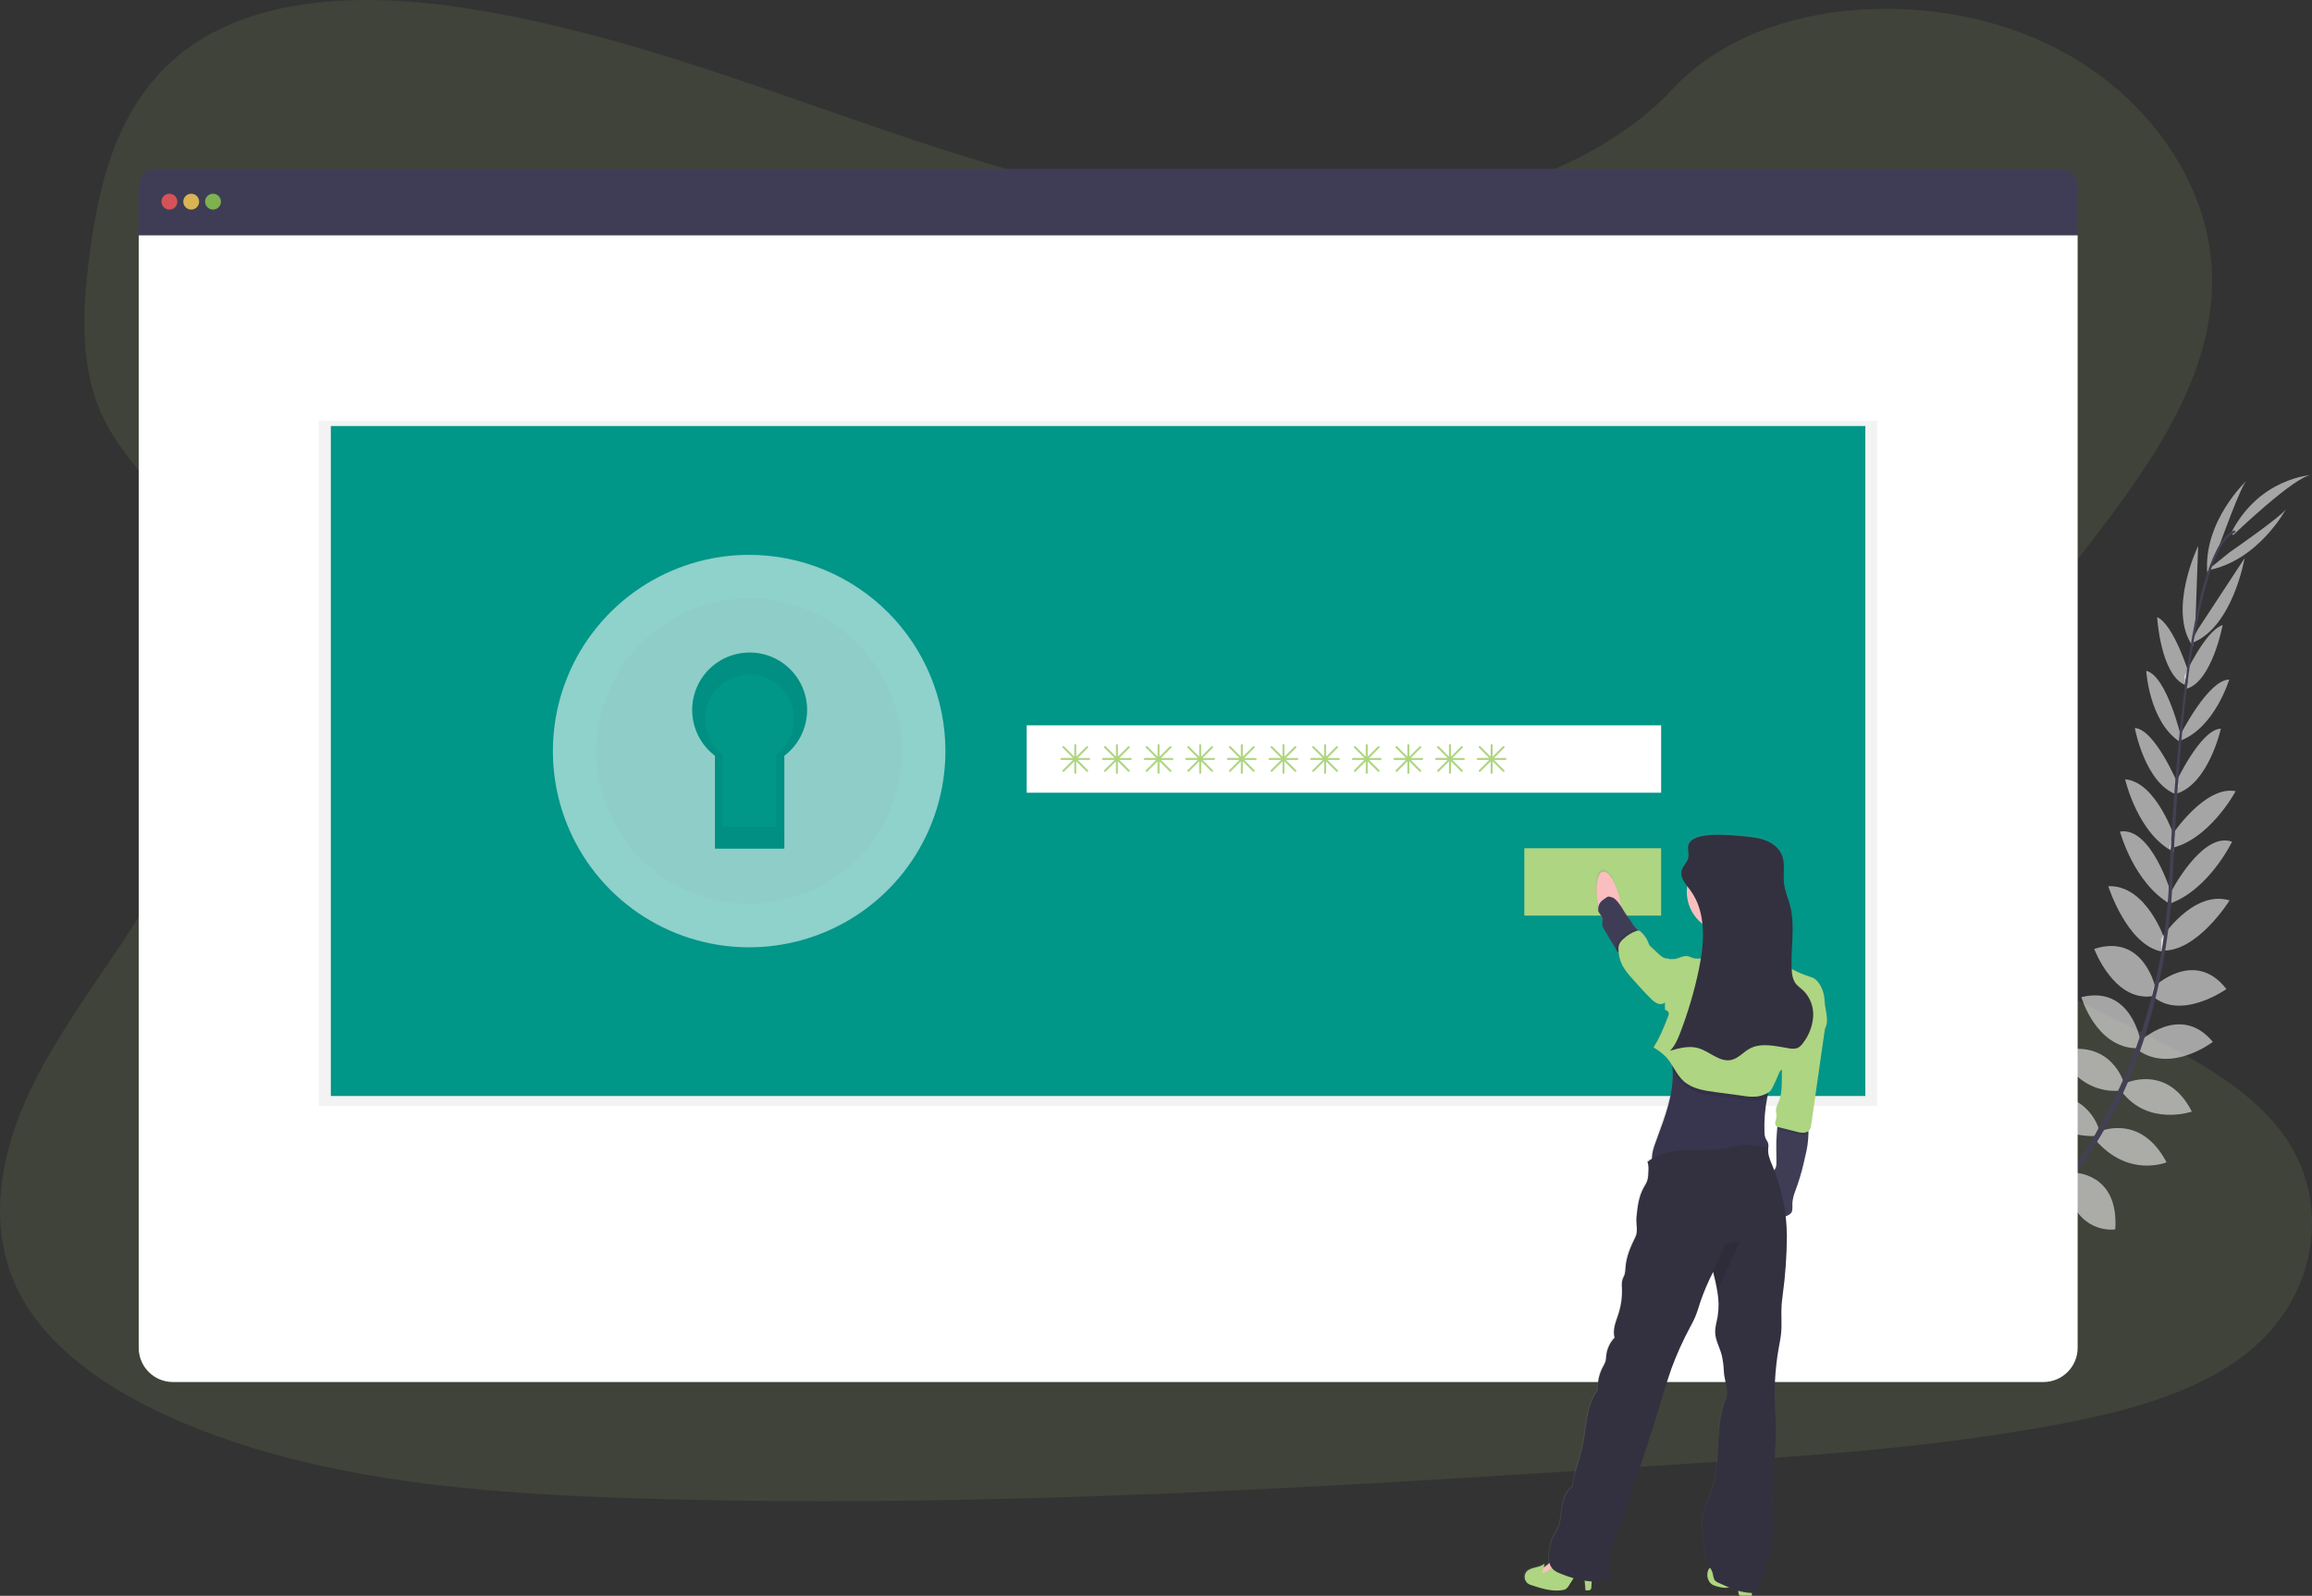 <svg
                width="465"
                class="login-photo-svg"
                height="321"
                viewBox="0 0 465 321"
                fill="none"
                xmlns="http://www.w3.org/2000/svg"
              >
                <rect x="0" y="0" width="465" height="321" fill="#333333" stroke="none"/>
                <g clip-path="url(#clip0)">
                  <path
                    class="shape"
                    opacity="0.1"
                    d="M263.018 43.703C233.212 43.742 204.522 35.294 177.081 25.908C149.64 16.522 122.41 6.012 93.158 1.559C74.345 -1.304 52.953 -1.041 38.247 9.353C24.092 19.353 19.993 35.904 18.015 51.194C16.528 62.697 15.842 74.77 21.412 85.292C25.28 92.597 31.899 98.617 36.565 105.579C52.849 129.797 43.056 160.733 27.23 185.513C19.809 197.139 11.117 208.283 5.507 220.576C-0.104 232.868 -2.404 246.807 3.318 258.94C8.988 270.965 21.795 279.693 35.54 285.654C63.452 297.783 95.949 300.382 127.573 301.383C197.576 303.604 267.715 299.074 337.666 294.545C363.552 292.87 389.554 291.184 414.906 286.331C428.982 283.64 443.476 279.645 453.457 270.889C466.125 259.773 468.716 241.624 459.497 228.578C444.038 206.697 403.275 202.57 392.19 178.894C386.077 165.86 391.349 150.913 399.112 138.349C415.763 111.392 444.425 87.246 444.907 57.095C445.238 36.39 430.333 16.191 408.072 7.192C384.737 -2.233 352.922 0.191 336.573 17.758C319.763 35.856 289.335 43.675 263.018 43.703Z"
                    fill="#aed581 "
                  />
                  <path
                    d="M395.763 257.314C395.763 257.314 390.862 254.08 386.005 256.381C386.005 256.381 387.501 259.259 393.649 258.988L395.763 257.314Z"
                    fill="#009688"
                  />
                  <path
                    d="M396.385 257.485C396.385 257.485 397.876 263.163 394.136 267.026C394.136 267.026 391.887 264.686 394.136 258.952L396.385 257.485Z"
                    fill="#009688"
                  />
                  <path
                    d="M402.477 252.035C402.477 252.035 402.115 247.206 391.209 248.809C391.209 248.809 391.157 251.923 394.985 253.398C398.813 254.873 400.567 253.629 402.477 252.035Z"
                    fill="#009688"
                  />
                  <path
                    d="M403.163 252.003C403.163 252.003 407.773 253.482 403.662 263.709C403.662 263.709 400.619 263.031 400.073 258.96C399.527 254.889 401.146 253.486 403.163 252.003Z"
                    fill="#009688"
                  />
                  <path
                    d="M409.32 245.153C409.32 245.153 409.946 237.206 398.801 238.02C398.801 238.02 398.004 245.197 407.354 247.063L409.32 245.153Z"
                    fill="rgba(255, 255, 255, 0.559)"
                  />
                  <path
                    d="M416.684 236.182C416.684 236.182 415.157 227.175 404.017 229.858C404.017 229.858 403.977 237.645 414.866 238.327L416.684 236.182Z"
                    fill="#009688"
                  />
                  <path
                    d="M422.068 226.908C422.068 226.908 419.508 218.136 408.47 220.759C408.47 220.759 411.098 228.65 421.334 228.526L422.068 226.908Z"
                    fill="rgba(255, 255, 255, 0.559)"
                  />
                  <path
                    d="M427.179 217.849C427.179 217.849 424.679 208.746 414.021 211.469C414.021 211.469 417.578 220.118 426.474 219.388L427.179 217.849Z"
                    fill="rgba(255, 255, 255, 0.559)"
                  />
                  <path
                    d="M430.473 209.245C430.473 209.245 428.551 198.113 418.614 200.577C418.614 200.577 421.501 210.704 429.743 210.867L430.473 209.245Z"
                    fill="rgba(255, 255, 255, 0.559)"
                  />
                  <path
                    d="M433.563 198.85C433.563 198.85 431.255 187.63 421.202 190.876C421.202 190.876 425.142 201.482 432.849 200.385L433.563 198.85Z"
                    fill="rgba(255, 255, 255, 0.559)"
                  />
                  <path
                    d="M435.461 189.177C435.461 189.177 431.797 177.954 424.025 178.257C424.025 178.257 427.77 190.11 434.811 191.414L435.461 189.177Z"
                    fill="rgba(255, 255, 255, 0.559)"
                  />
                  <path
                    d="M436.689 179.736C436.689 179.736 432.702 166.227 426.378 167.268C426.378 167.268 429.137 177.595 436.466 181.841L436.689 179.736Z"
                    fill="rgba(255, 255, 255, 0.559)"
                  />
                  <path
                    d="M437.383 168.472C437.383 168.472 433.643 157.217 427.415 156.766C427.415 156.766 429.959 167.842 437.26 171.399L437.383 168.472Z"
                    fill="rgba(255, 255, 255, 0.559)"
                  />
                  <path
                    d="M438.137 157.962C438.137 157.962 433.475 146.695 429.364 146.439C429.364 146.439 431.39 157.536 437.738 159.812L438.137 157.962Z"
                    fill="rgba(255, 255, 255, 0.559)"
                  />
                  <path
                    d="M438.651 148.186C438.651 148.186 435.784 135.949 431.665 134.933C431.665 134.933 432.227 144.944 438.236 149.103L438.651 148.186Z"
                    fill="rgba(255, 255, 255, 0.559)"
                  />
                  <path
                    d="M440.206 135.379C440.206 135.379 437.192 125.623 433.854 124.135C433.854 124.135 434.512 135.638 439.437 137.763L440.206 135.379Z"
                    fill="rgba(255, 255, 255, 0.559)"
                  />
                  <path
                    d="M441.494 127.006L442.1 109.806C442.1 109.806 435.86 122.772 441.044 130.024L441.494 127.006Z"
                    fill="rgba(255, 255, 255, 0.559)"
                  />
                  <path
                    d="M446.311 109.897C446.311 109.897 450.805 97.338 451.893 96.636C451.893 96.636 443.081 104.786 443.942 115.268L446.311 109.897Z"
                    fill="rgba(255, 255, 255, 0.559)"
                  />
                  <path
                    d="M409.623 245.093C409.623 245.093 417.526 244.06 417.291 255.228C417.291 255.228 410.149 256.392 407.817 247.154L409.623 245.093Z"
                    fill="rgba(255, 255, 255, 0.559)"
                  />
                  <path
                    d="M417.059 235.879C417.059 235.879 426.191 235.851 425.433 247.282C425.433 247.282 417.765 248.653 415.237 238.04L417.059 235.879Z"
                    fill="rgba(255, 255, 255, 0.559)"
                  />
                  <path
                    d="M422.155 227.645C422.155 227.645 430.445 223.758 435.748 233.793C435.748 233.793 428.092 237.031 421.422 229.268L422.155 227.645Z"
                    fill="rgba(255, 255, 255, 0.559)"
                  />
                  <path
                    d="M427.363 217.933C427.363 217.933 435.852 213.798 440.836 223.598C440.836 223.598 431.992 226.645 426.661 219.484L427.363 217.933Z"
                    fill="rgba(255, 255, 255, 0.559)"
                  />
                  <path
                    d="M430.365 209.488C430.365 209.488 438.536 201.685 445.055 209.576C445.055 209.576 436.709 215.999 429.991 211.226L430.365 209.488Z"
                    fill="rgba(255, 255, 255, 0.559)"
                  />
                  <path
                    d="M433.101 198.583C433.101 198.583 441.319 190.609 447.786 198.95C447.786 198.95 438.563 205.501 432.806 200.258L433.101 198.583Z"
                    fill="rgba(255, 255, 255, 0.559)"
                  />
                  <path
                    d="M434.636 188.858C434.636 188.858 440.968 178.891 448.424 181.115C448.424 181.115 441.853 191.669 434.708 191.199L434.636 188.858Z"
                    fill="rgba(255, 255, 255, 0.559)"
                  />
                  <path
                    d="M436.502 179.672C436.502 179.672 442.882 167.121 448.919 169.306C448.919 169.306 444.317 178.954 436.338 181.789L436.502 179.672Z"
                    fill="rgba(255, 255, 255, 0.559)"
                  />
                  <path
                    d="M436.945 167.818C436.945 167.818 443.504 157.938 449.648 159.146C449.648 159.146 444.285 169.166 436.307 170.677L436.945 167.818Z"
                    fill="rgba(255, 255, 255, 0.559)"
                  />
                  <path
                    d="M437.455 157.743C437.455 157.743 442.539 146.655 446.67 146.579C446.67 146.579 444.23 157.587 437.798 159.625L437.455 157.743Z"
                    fill="rgba(255, 255, 255, 0.559)"
                  />
                  <path
                    d="M438.452 147.947C438.452 147.947 444.102 136.719 448.349 136.695C448.349 136.695 445.458 146.296 438.639 148.931L438.452 147.947Z"
                    fill="rgba(255, 255, 255, 0.559)"
                  />
                  <path
                    d="M439.301 136.081C439.301 136.081 443.528 126.791 447.029 125.738C447.029 125.738 444.915 137.062 439.768 138.545L439.301 136.081Z"
                    fill="rgba(255, 255, 255, 0.559)"
                  />
                  <path
                    d="M441.997 126.667L451.443 112.278C451.443 112.278 449.022 126.472 440.617 129.422L441.997 126.667Z"
                    fill="rgba(255, 255, 255, 0.559)"
                  />
                  <path
                    d="M448.48 111.058C448.48 111.058 459.457 103.482 459.856 102.258C459.856 102.258 454.274 112.868 443.907 114.742L448.48 111.058Z"
                    fill="rgba(255, 255, 255, 0.559)"
                  />
                  <path
                    d="M449.138 107.649C449.138 107.649 461.742 95.532 464.96 95.544C464.96 95.544 454.565 96.018 448.835 107.003L449.138 107.649Z"
                    fill="rgba(255, 255, 255, 0.559)"
                  />
                  <path
                    d="M439.425 137.879L439.883 137.939C442.252 119.403 445.705 108.434 449.605 107.09L449.453 106.652C445.318 108.087 441.841 118.888 439.425 137.879Z"
                    fill="#444053"
                  />
                  <path
                    d="M435.94 182.208L436.633 182.264C436.781 180.533 436.893 178.763 436.968 176.997C437.63 161.654 438.655 147.564 440.003 137.002L439.604 136.503C438.252 147.089 436.937 161.602 436.275 176.969C436.199 178.723 436.087 180.486 435.94 182.208Z"
                    fill="#444053"
                  />
                  <path
                    d="M382.827 266.157C382.947 266.105 395.16 260.651 407.836 247.645C415.263 240.027 421.434 231.28 426.119 221.728C431.98 209.795 435.553 195.13 436.749 180.884L436.028 181.223C433.336 213.2 418.778 235.049 407.202 246.951C394.65 259.841 382.572 265.24 382.453 265.292L382.827 266.157Z"
                    fill="#444053"
                  />
                  <path
                    class="bar"
                    d="M414.452 33.982H31.309C30.404 33.982 29.536 34.342 28.896 34.982C28.256 35.622 27.896 36.49 27.896 37.395V47.339H417.865V37.395C417.865 36.49 417.505 35.622 416.865 34.982C416.225 34.342 415.357 33.982 414.452 33.982V33.982Z"
                    fill="#3F3D56"
                  />
                  <path
                    class="white-space"
                    d="M27.896 47.339V271.113C27.896 272.938 28.621 274.689 29.912 275.979C31.202 277.27 32.953 277.995 34.778 277.995H410.983C412.808 277.995 414.558 277.27 415.849 275.979C417.14 274.689 417.865 272.938 417.865 271.113V47.339H27.896Z"
                    fill="white"
                  />
                  <path
                    opacity="0.8"
                    d="M34.072 42.156C34.953 42.156 35.667 41.442 35.667 40.561C35.667 39.68 34.953 38.966 34.072 38.966C33.191 38.966 32.477 39.68 32.477 40.561C32.477 41.442 33.191 42.156 34.072 42.156Z"
                    fill="#FA5959"
                  />
                  <path
                    opacity="0.8"
                    d="M38.459 42.156C39.34 42.156 40.053 41.442 40.053 40.561C40.053 39.68 39.34 38.966 38.459 38.966C37.578 38.966 36.864 39.68 36.864 40.561C36.864 41.442 37.578 42.156 38.459 42.156Z"
                    fill="#FED253"
                  />
                  <path
                    opacity="0.8"
                    d="M42.845 42.156C43.726 42.156 44.44 41.442 44.44 40.561C44.44 39.68 43.726 38.966 42.845 38.966C41.964 38.966 41.25 39.68 41.25 40.561C41.25 41.442 41.964 42.156 42.845 42.156Z"
                    fill="#8CCF4D"
                  />
                  <path
                    opacity="0.05"
                    d="M377.556 84.651H64.145V222.454H377.556V84.651Z"
                    fill="black"
                  />
                  <path
                    class="password-screen-space"
                    d="M375.164 85.695H66.538V220.46H375.164V85.695Z"
                    fill="#009688"
                  />
                  <path
                    class="back-layer"
                    d="M150.672 120.379C144.6 120.379 138.664 122.18 133.615 125.554C128.566 128.927 124.63 133.722 122.306 139.332C119.983 144.942 119.375 151.114 120.559 157.07C121.744 163.025 124.668 168.496 128.962 172.789C133.256 177.083 138.727 180.007 144.682 181.191C150.638 182.376 156.812 181.768 162.422 179.444C168.032 177.121 172.827 173.186 176.201 168.137C179.575 163.088 181.375 157.152 181.375 151.08C181.375 147.049 180.581 143.056 179.038 139.332C177.495 135.607 175.234 132.222 172.383 129.372C169.532 126.521 166.147 124.259 162.422 122.716C158.697 121.174 154.704 120.379 150.672 120.379V120.379ZM156.179 151.818V166.355H145.325V151.818C143.823 150.681 142.716 149.101 142.161 147.301C141.605 145.502 141.629 143.573 142.228 141.787C142.828 140.001 143.973 138.449 145.503 137.35C147.032 136.25 148.868 135.658 150.752 135.658C152.636 135.658 154.472 136.25 156.001 137.35C157.531 138.449 158.676 140.001 159.276 141.787C159.876 143.573 159.899 145.502 159.344 147.301C158.788 149.101 157.681 150.681 156.179 151.818V151.818Z"
                    fill="#009688"
                  />
                  <path
                    opacity="0.05"
                    d="M150.672 120.379C144.6 120.379 138.664 122.18 133.615 125.554C128.566 128.927 124.63 133.722 122.306 139.332C119.983 144.942 119.375 151.114 120.559 157.07C121.744 163.025 124.668 168.496 128.962 172.789C133.256 177.083 138.727 180.007 144.682 181.191C150.638 182.376 156.812 181.768 162.422 179.444C168.032 177.121 172.827 173.186 176.201 168.137C179.575 163.088 181.375 157.152 181.375 151.08C181.375 147.049 180.581 143.056 179.038 139.332C177.495 135.607 175.234 132.222 172.383 129.372C169.532 126.521 166.147 124.259 162.422 122.716C158.697 121.174 154.704 120.379 150.672 120.379V120.379ZM156.179 151.818V166.355H145.325V151.818C143.823 150.681 142.716 149.101 142.161 147.301C141.605 145.502 141.629 143.573 142.228 141.787C142.828 140.001 143.973 138.449 145.503 137.35C147.032 136.25 148.868 135.658 150.752 135.658C152.636 135.658 154.472 136.25 156.001 137.35C157.531 138.449 158.676 140.001 159.276 141.787C159.876 143.573 159.899 145.502 159.344 147.301C158.788 149.101 157.681 150.681 156.179 151.818V151.818Z"
                    fill="black"
                  />
                  <path
                    class="lock-layer"
                    d="M150.672 111.608C142.865 111.608 135.233 113.923 128.741 118.26C122.249 122.597 117.19 128.762 114.202 135.975C111.214 143.188 110.432 151.124 111.955 158.781C113.479 166.438 117.238 173.471 122.759 178.992C128.28 184.512 135.314 188.271 142.971 189.795C150.629 191.318 158.566 190.536 165.779 187.548C172.992 184.561 179.157 179.501 183.495 173.01C187.833 166.519 190.148 158.887 190.148 151.08C190.148 140.612 185.989 130.572 178.586 123.169C171.183 115.767 161.142 111.608 150.672 111.608ZM157.75 152.029V170.717H143.794V152.029C141.862 150.567 140.438 148.536 139.723 146.221C139.009 143.906 139.039 141.426 139.81 139.129C140.581 136.833 142.054 134.836 144.021 133.422C145.988 132.007 148.349 131.247 150.772 131.247C153.195 131.247 155.556 132.007 157.523 133.422C159.49 134.836 160.963 136.833 161.734 139.129C162.505 141.426 162.536 143.906 161.821 146.221C161.106 148.536 159.682 150.567 157.75 152.029Z"
                    fill="rgba(255, 255, 255, 0.559)"
                  />
                  <path
                    d="M334.093 145.901H206.496V159.457H334.093V145.901Z"
                    fill="white"
                  />
                  <path
                    class="svg-button"
                    d="M334.093 170.621H306.58V184.178H334.093V170.621Z"
                    fill="#aed581 "
                  />
                  <path
                    d="M219.056 152.476H216.748L218.801 150.427C218.838 150.389 218.859 150.338 218.859 150.285C218.859 150.232 218.838 150.181 218.801 150.143C218.783 150.125 218.761 150.11 218.736 150.1C218.712 150.09 218.686 150.084 218.66 150.084C218.633 150.084 218.607 150.09 218.583 150.1C218.559 150.11 218.537 150.125 218.518 150.143L216.465 152.197V149.884C216.465 149.831 216.444 149.781 216.406 149.743C216.369 149.706 216.318 149.685 216.265 149.685C216.213 149.686 216.163 149.707 216.125 149.744C216.088 149.782 216.067 149.832 216.066 149.884V152.197L214.016 150.131C213.998 150.113 213.976 150.098 213.951 150.088C213.927 150.078 213.901 150.072 213.875 150.072C213.848 150.072 213.822 150.078 213.798 150.088C213.774 150.098 213.752 150.113 213.733 150.131C213.696 150.169 213.676 150.22 213.676 150.273C213.676 150.326 213.696 150.377 213.733 150.415L215.787 152.464H213.474C213.422 152.465 213.371 152.486 213.334 152.523C213.297 152.561 213.276 152.611 213.275 152.663C213.275 152.716 213.296 152.767 213.333 152.804C213.37 152.842 213.421 152.863 213.474 152.863H215.787L213.733 154.916C213.696 154.954 213.676 155.005 213.676 155.058C213.676 155.11 213.696 155.161 213.733 155.199C213.772 155.235 213.822 155.255 213.875 155.255C213.927 155.255 213.978 155.235 214.016 155.199L216.066 153.146V155.454C216.066 155.507 216.087 155.558 216.124 155.595C216.162 155.633 216.212 155.654 216.265 155.654C216.318 155.654 216.369 155.633 216.406 155.595C216.444 155.558 216.465 155.507 216.465 155.454V153.146L218.518 155.199C218.557 155.235 218.607 155.255 218.66 155.255C218.712 155.255 218.763 155.235 218.801 155.199C218.838 155.161 218.859 155.11 218.859 155.058C218.859 155.005 218.838 154.954 218.801 154.916L216.748 152.863H219.056C219.109 152.863 219.16 152.842 219.197 152.804C219.235 152.767 219.256 152.716 219.256 152.663C219.253 152.613 219.23 152.565 219.193 152.53C219.156 152.495 219.107 152.476 219.056 152.476Z"
                    fill="#aed581 "
                  />
                  <path
                    d="M227.43 152.476H225.121L227.175 150.427C227.212 150.389 227.232 150.338 227.232 150.285C227.232 150.232 227.212 150.181 227.175 150.143C227.156 150.125 227.134 150.11 227.11 150.1C227.086 150.09 227.06 150.084 227.033 150.084C227.007 150.084 226.981 150.09 226.957 150.1C226.932 150.11 226.91 150.125 226.892 150.143L224.838 152.197V149.884C224.838 149.831 224.817 149.781 224.78 149.743C224.742 149.706 224.692 149.685 224.639 149.685C224.586 149.686 224.536 149.707 224.499 149.744C224.462 149.782 224.44 149.832 224.439 149.884V152.197L222.39 150.131C222.371 150.113 222.349 150.098 222.325 150.088C222.301 150.078 222.275 150.072 222.248 150.072C222.222 150.072 222.196 150.078 222.172 150.088C222.147 150.098 222.125 150.113 222.107 150.131C222.07 150.169 222.049 150.22 222.049 150.273C222.049 150.326 222.07 150.377 222.107 150.415L224.16 152.464H221.848C221.795 152.465 221.745 152.486 221.708 152.523C221.671 152.561 221.649 152.611 221.648 152.663C221.648 152.716 221.669 152.767 221.707 152.804C221.744 152.842 221.795 152.863 221.848 152.863H224.16L222.107 154.916C222.07 154.954 222.049 155.005 222.049 155.058C222.049 155.11 222.07 155.161 222.107 155.199C222.145 155.235 222.196 155.255 222.248 155.255C222.301 155.255 222.352 155.235 222.39 155.199L224.439 153.146V155.454C224.439 155.507 224.46 155.558 224.498 155.595C224.535 155.633 224.586 155.654 224.639 155.654C224.692 155.654 224.742 155.633 224.78 155.595C224.817 155.558 224.838 155.507 224.838 155.454V153.146L226.892 155.199C226.93 155.235 226.981 155.255 227.033 155.255C227.086 155.255 227.136 155.235 227.175 155.199C227.212 155.161 227.232 155.11 227.232 155.058C227.232 155.005 227.212 154.954 227.175 154.916L225.121 152.863H227.43C227.483 152.863 227.534 152.842 227.571 152.804C227.608 152.767 227.629 152.716 227.629 152.663C227.626 152.613 227.604 152.565 227.567 152.53C227.53 152.495 227.481 152.476 227.43 152.476Z"
                    fill="#aed581 "
                  />
                  <path
                    d="M235.804 152.476H233.495L235.548 150.427C235.585 150.389 235.606 150.338 235.606 150.285C235.606 150.232 235.585 150.181 235.548 150.143C235.53 150.125 235.508 150.11 235.484 150.1C235.459 150.09 235.433 150.084 235.407 150.084C235.381 150.084 235.354 150.09 235.33 150.1C235.306 150.11 235.284 150.125 235.265 150.143L233.212 152.197V149.884C233.212 149.831 233.191 149.781 233.153 149.743C233.116 149.706 233.065 149.685 233.012 149.685C232.96 149.686 232.91 149.707 232.873 149.744C232.835 149.782 232.814 149.832 232.813 149.884V152.197L230.764 150.131C230.745 150.113 230.723 150.098 230.699 150.088C230.674 150.078 230.648 150.072 230.622 150.072C230.596 150.072 230.57 150.078 230.545 150.088C230.521 150.098 230.499 150.113 230.48 150.131C230.444 150.169 230.423 150.22 230.423 150.273C230.423 150.326 230.444 150.377 230.48 150.415L232.534 152.464H230.221C230.169 152.465 230.119 152.486 230.081 152.523C230.044 152.561 230.023 152.611 230.022 152.663C230.022 152.716 230.043 152.767 230.08 152.804C230.118 152.842 230.168 152.863 230.221 152.863H232.534L230.48 154.916C230.444 154.954 230.423 155.005 230.423 155.058C230.423 155.11 230.444 155.161 230.48 155.199C230.519 155.235 230.569 155.255 230.622 155.255C230.674 155.255 230.725 155.235 230.764 155.199L232.813 153.146V155.454C232.813 155.507 232.834 155.558 232.871 155.595C232.909 155.633 232.96 155.654 233.012 155.654C233.065 155.654 233.116 155.633 233.153 155.595C233.191 155.558 233.212 155.507 233.212 155.454V153.146L235.265 155.199C235.304 155.235 235.354 155.255 235.407 155.255C235.459 155.255 235.51 155.235 235.548 155.199C235.585 155.161 235.606 155.11 235.606 155.058C235.606 155.005 235.585 154.954 235.548 154.916L233.495 152.863H235.804C235.856 152.863 235.907 152.842 235.945 152.804C235.982 152.767 236.003 152.716 236.003 152.663C236 152.613 235.978 152.565 235.941 152.53C235.903 152.495 235.854 152.476 235.804 152.476Z"
                    fill="#aed581 "
                  />
                  <path
                    d="M244.177 152.476H241.868L243.922 150.427C243.959 150.389 243.979 150.338 243.979 150.285C243.979 150.232 243.959 150.181 243.922 150.143C243.903 150.125 243.881 150.11 243.857 150.1C243.833 150.09 243.807 150.084 243.78 150.084C243.754 150.084 243.728 150.09 243.704 150.1C243.679 150.11 243.657 150.125 243.639 150.143L241.585 152.197V149.884C241.585 149.831 241.564 149.781 241.527 149.743C241.49 149.706 241.439 149.685 241.386 149.685C241.333 149.686 241.283 149.707 241.246 149.744C241.209 149.782 241.188 149.832 241.187 149.884V152.197L239.137 150.131C239.119 150.113 239.096 150.098 239.072 150.088C239.048 150.078 239.022 150.072 238.995 150.072C238.969 150.072 238.943 150.078 238.919 150.088C238.895 150.098 238.872 150.113 238.854 150.131C238.817 150.169 238.797 150.22 238.797 150.273C238.797 150.326 238.817 150.377 238.854 150.415L240.907 152.464H238.595C238.542 152.465 238.492 152.486 238.455 152.523C238.418 152.561 238.396 152.611 238.395 152.663C238.395 152.716 238.416 152.767 238.454 152.804C238.491 152.842 238.542 152.863 238.595 152.863H240.907L238.854 154.916C238.817 154.954 238.797 155.005 238.797 155.058C238.797 155.11 238.817 155.161 238.854 155.199C238.892 155.235 238.943 155.255 238.995 155.255C239.048 155.255 239.099 155.235 239.137 155.199L241.187 153.146V155.454C241.187 155.507 241.208 155.558 241.245 155.595C241.282 155.633 241.333 155.654 241.386 155.654C241.439 155.654 241.49 155.633 241.527 155.595C241.564 155.558 241.585 155.507 241.585 155.454V153.146L243.639 155.199C243.677 155.235 243.728 155.255 243.78 155.255C243.833 155.255 243.884 155.235 243.922 155.199C243.959 155.161 243.979 155.11 243.979 155.058C243.979 155.005 243.959 154.954 243.922 154.916L241.868 152.863H244.177C244.23 152.863 244.281 152.842 244.318 152.804C244.355 152.767 244.376 152.716 244.376 152.663C244.373 152.613 244.351 152.565 244.314 152.53C244.277 152.495 244.228 152.476 244.177 152.476Z"
                    fill="#aed581 "
                  />
                  <path
                    d="M252.551 152.476H250.242L252.296 150.427C252.332 150.389 252.353 150.338 252.353 150.285C252.353 150.232 252.332 150.181 252.296 150.143C252.277 150.125 252.255 150.11 252.231 150.1C252.206 150.09 252.18 150.084 252.154 150.084C252.128 150.084 252.102 150.09 252.077 150.1C252.053 150.11 252.031 150.125 252.012 150.143L249.959 152.197V149.884C249.959 149.831 249.938 149.781 249.9 149.743C249.863 149.706 249.812 149.685 249.76 149.685C249.707 149.686 249.657 149.707 249.62 149.744C249.582 149.782 249.561 149.832 249.56 149.884V152.197L247.511 150.131C247.492 150.113 247.47 150.098 247.446 150.088C247.421 150.078 247.395 150.072 247.369 150.072C247.343 150.072 247.317 150.078 247.292 150.088C247.268 150.098 247.246 150.113 247.228 150.131C247.191 150.169 247.17 150.22 247.17 150.273C247.17 150.326 247.191 150.377 247.228 150.415L249.281 152.464H246.968C246.916 152.465 246.866 152.486 246.828 152.523C246.791 152.561 246.77 152.611 246.769 152.663C246.769 152.716 246.79 152.767 246.827 152.804C246.865 152.842 246.915 152.863 246.968 152.863H249.281L247.228 154.916C247.191 154.954 247.17 155.005 247.17 155.058C247.17 155.11 247.191 155.161 247.228 155.199C247.266 155.235 247.316 155.255 247.369 155.255C247.422 155.255 247.472 155.235 247.511 155.199L249.56 153.146V155.454C249.56 155.507 249.581 155.558 249.619 155.595C249.656 155.633 249.707 155.654 249.76 155.654C249.812 155.654 249.863 155.633 249.9 155.595C249.938 155.558 249.959 155.507 249.959 155.454V153.146L252.012 155.199C252.051 155.235 252.101 155.255 252.154 155.255C252.207 155.255 252.257 155.235 252.296 155.199C252.332 155.161 252.353 155.11 252.353 155.058C252.353 155.005 252.332 154.954 252.296 154.916L250.242 152.863H252.551C252.604 152.863 252.654 152.842 252.692 152.804C252.729 152.767 252.75 152.716 252.75 152.663C252.747 152.613 252.725 152.565 252.688 152.53C252.651 152.495 252.602 152.476 252.551 152.476Z"
                    fill="#aed581 "
                  />
                  <path
                    d="M260.924 152.476H258.616L260.669 150.427C260.706 150.389 260.726 150.338 260.726 150.285C260.726 150.232 260.706 150.181 260.669 150.143C260.651 150.125 260.628 150.11 260.604 150.1C260.58 150.09 260.554 150.084 260.528 150.084C260.501 150.084 260.475 150.09 260.451 150.1C260.427 150.11 260.405 150.125 260.386 150.143L258.332 152.197V149.884C258.332 149.831 258.311 149.781 258.274 149.743C258.237 149.706 258.186 149.685 258.133 149.685C258.081 149.686 258.03 149.707 257.993 149.744C257.956 149.782 257.935 149.832 257.934 149.884V152.197L255.884 150.131C255.866 150.113 255.844 150.098 255.819 150.088C255.795 150.078 255.769 150.072 255.743 150.072C255.716 150.072 255.69 150.078 255.666 150.088C255.642 150.098 255.62 150.113 255.601 150.131C255.564 150.169 255.544 150.22 255.544 150.273C255.544 150.326 255.564 150.377 255.601 150.415L257.655 152.464H255.342C255.289 152.465 255.239 152.486 255.202 152.523C255.165 152.561 255.144 152.611 255.143 152.663C255.143 152.716 255.164 152.767 255.201 152.804C255.238 152.842 255.289 152.863 255.342 152.863H257.655L255.601 154.916C255.564 154.954 255.544 155.005 255.544 155.058C255.544 155.11 255.564 155.161 255.601 155.199C255.639 155.235 255.69 155.255 255.743 155.255C255.795 155.255 255.846 155.235 255.884 155.199L257.934 153.146V155.454C257.934 155.507 257.955 155.558 257.992 155.595C258.029 155.633 258.08 155.654 258.133 155.654C258.186 155.654 258.237 155.633 258.274 155.595C258.311 155.558 258.332 155.507 258.332 155.454V153.146L260.386 155.199C260.424 155.235 260.475 155.255 260.528 155.255C260.58 155.255 260.631 155.235 260.669 155.199C260.706 155.161 260.726 155.11 260.726 155.058C260.726 155.005 260.706 154.954 260.669 154.916L258.616 152.863H260.924C260.977 152.863 261.028 152.842 261.065 152.804C261.103 152.767 261.124 152.716 261.124 152.663C261.121 152.613 261.098 152.565 261.061 152.53C261.024 152.495 260.975 152.476 260.924 152.476Z"
                    fill="#aed581 "
                  />
                  <path
                    d="M269.298 152.476H266.989L269.043 150.427C269.079 150.389 269.1 150.338 269.1 150.285C269.1 150.232 269.079 150.181 269.043 150.143C269.024 150.125 269.002 150.11 268.978 150.1C268.953 150.09 268.927 150.084 268.901 150.084C268.875 150.084 268.849 150.09 268.824 150.1C268.8 150.11 268.778 150.125 268.76 150.143L266.706 152.197V149.884C266.706 149.831 266.685 149.781 266.648 149.743C266.61 149.706 266.56 149.685 266.507 149.685C266.454 149.686 266.404 149.707 266.367 149.744C266.33 149.782 266.308 149.832 266.307 149.884V152.197L264.258 150.131C264.239 150.113 264.217 150.098 264.193 150.088C264.169 150.078 264.143 150.072 264.116 150.072C264.09 150.072 264.064 150.078 264.04 150.088C264.015 150.098 263.993 150.113 263.975 150.131C263.938 150.169 263.917 150.22 263.917 150.273C263.917 150.326 263.938 150.377 263.975 150.415L266.028 152.464H263.715C263.663 152.465 263.613 152.486 263.576 152.523C263.538 152.561 263.517 152.611 263.516 152.663C263.516 152.716 263.537 152.767 263.574 152.804C263.612 152.842 263.663 152.863 263.715 152.863H266.028L263.975 154.916C263.938 154.954 263.917 155.005 263.917 155.058C263.917 155.11 263.938 155.161 263.975 155.199C264.013 155.235 264.064 155.255 264.116 155.255C264.169 155.255 264.219 155.235 264.258 155.199L266.307 153.146V155.454C266.307 155.507 266.328 155.558 266.366 155.595C266.403 155.633 266.454 155.654 266.507 155.654C266.56 155.654 266.61 155.633 266.648 155.595C266.685 155.558 266.706 155.507 266.706 155.454V153.146L268.76 155.199C268.798 155.235 268.849 155.255 268.901 155.255C268.954 155.255 269.004 155.235 269.043 155.199C269.079 155.161 269.1 155.11 269.1 155.058C269.1 155.005 269.079 154.954 269.043 154.916L266.989 152.863H269.298C269.351 152.863 269.401 152.842 269.439 152.804C269.476 152.767 269.497 152.716 269.497 152.663C269.494 152.613 269.472 152.565 269.435 152.53C269.398 152.495 269.349 152.476 269.298 152.476Z"
                    fill="#aed581 "
                  />
                  <path
                    d="M277.671 152.476H275.363L277.416 150.427C277.453 150.389 277.474 150.338 277.474 150.285C277.474 150.232 277.453 150.181 277.416 150.143C277.398 150.125 277.376 150.11 277.351 150.1C277.327 150.09 277.301 150.084 277.275 150.084C277.248 150.084 277.222 150.09 277.198 150.1C277.174 150.11 277.152 150.125 277.133 150.143L275.08 152.197V149.884C275.08 149.831 275.059 149.781 275.021 149.743C274.984 149.706 274.933 149.685 274.88 149.685C274.828 149.686 274.778 149.707 274.74 149.744C274.703 149.782 274.682 149.832 274.681 149.884V152.197L272.631 150.131C272.613 150.113 272.591 150.098 272.566 150.088C272.542 150.078 272.516 150.072 272.49 150.072C272.463 150.072 272.437 150.078 272.413 150.088C272.389 150.098 272.367 150.113 272.348 150.131C272.311 150.169 272.291 150.22 272.291 150.273C272.291 150.326 272.311 150.377 272.348 150.415L274.402 152.464H272.089C272.036 152.465 271.986 152.486 271.949 152.523C271.912 152.561 271.891 152.611 271.89 152.663C271.89 152.716 271.911 152.767 271.948 152.804C271.985 152.842 272.036 152.863 272.089 152.863H274.402L272.348 154.916C272.311 154.954 272.291 155.005 272.291 155.058C272.291 155.11 272.311 155.161 272.348 155.199C272.387 155.235 272.437 155.255 272.49 155.255C272.542 155.255 272.593 155.235 272.631 155.199L274.681 153.146V155.454C274.681 155.507 274.702 155.558 274.739 155.595C274.777 155.633 274.827 155.654 274.88 155.654C274.933 155.654 274.984 155.633 275.021 155.595C275.059 155.558 275.08 155.507 275.08 155.454V153.146L277.133 155.199C277.171 155.235 277.222 155.255 277.275 155.255C277.327 155.255 277.378 155.235 277.416 155.199C277.453 155.161 277.474 155.11 277.474 155.058C277.474 155.005 277.453 154.954 277.416 154.916L275.363 152.863H277.671C277.724 152.863 277.775 152.842 277.812 152.804C277.85 152.767 277.871 152.716 277.871 152.663C277.868 152.613 277.845 152.565 277.808 152.53C277.771 152.495 277.722 152.476 277.671 152.476Z"
                    fill="#aed581 "
                  />
                  <path
                    d="M286.045 152.476H283.736L285.79 150.427C285.827 150.389 285.847 150.338 285.847 150.285C285.847 150.232 285.827 150.181 285.79 150.143C285.771 150.125 285.749 150.11 285.725 150.1C285.701 150.09 285.675 150.084 285.648 150.084C285.622 150.084 285.596 150.09 285.572 150.1C285.547 150.11 285.525 150.125 285.507 150.143L283.453 152.197V149.884C283.453 149.831 283.432 149.781 283.395 149.743C283.357 149.706 283.307 149.685 283.254 149.685C283.201 149.686 283.151 149.707 283.114 149.744C283.077 149.782 283.055 149.832 283.054 149.884V152.197L281.005 150.131C280.986 150.113 280.964 150.098 280.94 150.088C280.916 150.078 280.89 150.072 280.863 150.072C280.837 150.072 280.811 150.078 280.787 150.088C280.762 150.098 280.74 150.113 280.722 150.131C280.685 150.169 280.664 150.22 280.664 150.273C280.664 150.326 280.685 150.377 280.722 150.415L282.775 152.464H280.463C280.41 152.465 280.36 152.486 280.323 152.523C280.286 152.561 280.264 152.611 280.263 152.663C280.263 152.716 280.284 152.767 280.322 152.804C280.359 152.842 280.41 152.863 280.463 152.863H282.775L280.722 154.916C280.685 154.954 280.664 155.005 280.664 155.058C280.664 155.11 280.685 155.161 280.722 155.199C280.76 155.235 280.811 155.255 280.863 155.255C280.916 155.255 280.966 155.235 281.005 155.199L283.054 153.146V155.454C283.054 155.507 283.075 155.558 283.113 155.595C283.15 155.633 283.201 155.654 283.254 155.654C283.307 155.654 283.357 155.633 283.395 155.595C283.432 155.558 283.453 155.507 283.453 155.454V153.146L285.507 155.199C285.545 155.235 285.596 155.255 285.648 155.255C285.701 155.255 285.751 155.235 285.79 155.199C285.827 155.161 285.847 155.11 285.847 155.058C285.847 155.005 285.827 154.954 285.79 154.916L283.736 152.863H286.045C286.098 152.863 286.149 152.842 286.186 152.804C286.223 152.767 286.244 152.716 286.244 152.663C286.241 152.613 286.219 152.565 286.182 152.53C286.145 152.495 286.096 152.476 286.045 152.476Z"
                    fill="#aed581 "
                  />
                  <path
                    d="M294.419 152.476H292.11L294.163 150.427C294.2 150.389 294.221 150.338 294.221 150.285C294.221 150.232 294.2 150.181 294.163 150.143C294.145 150.125 294.123 150.11 294.098 150.1C294.074 150.09 294.048 150.084 294.022 150.084C293.995 150.084 293.969 150.09 293.945 150.1C293.921 150.11 293.899 150.125 293.88 150.143L291.827 152.197V149.884C291.827 149.831 291.806 149.781 291.768 149.743C291.731 149.706 291.68 149.685 291.627 149.685C291.575 149.686 291.525 149.707 291.487 149.744C291.45 149.782 291.429 149.832 291.428 149.884V152.197L289.378 150.131C289.36 150.113 289.338 150.098 289.314 150.088C289.289 150.078 289.263 150.072 289.237 150.072C289.211 150.072 289.184 150.078 289.16 150.088C289.136 150.098 289.114 150.113 289.095 150.131C289.059 150.169 289.038 150.22 289.038 150.273C289.038 150.326 289.059 150.377 289.095 150.415L291.149 152.464H288.836C288.784 152.465 288.733 152.486 288.696 152.523C288.659 152.561 288.638 152.611 288.637 152.663C288.637 152.716 288.658 152.767 288.695 152.804C288.733 152.842 288.783 152.863 288.836 152.863H291.149L289.095 154.916C289.059 154.954 289.038 155.005 289.038 155.058C289.038 155.11 289.059 155.161 289.095 155.199C289.134 155.235 289.184 155.255 289.237 155.255C289.289 155.255 289.34 155.235 289.378 155.199L291.428 153.146V155.454C291.428 155.507 291.449 155.558 291.486 155.595C291.524 155.633 291.574 155.654 291.627 155.654C291.68 155.654 291.731 155.633 291.768 155.595C291.806 155.558 291.827 155.507 291.827 155.454V153.146L293.88 155.199C293.919 155.235 293.969 155.255 294.022 155.255C294.074 155.255 294.125 155.235 294.163 155.199C294.2 155.161 294.221 155.11 294.221 155.058C294.221 155.005 294.2 154.954 294.163 154.916L292.11 152.863H294.419C294.471 152.863 294.522 152.842 294.559 152.804C294.597 152.767 294.618 152.716 294.618 152.663C294.615 152.613 294.592 152.565 294.555 152.53C294.518 152.495 294.469 152.476 294.419 152.476Z"
                    fill="#aed581 "
                  />
                  <path
                    d="M302.792 152.476H300.483L302.537 150.427C302.574 150.389 302.594 150.338 302.594 150.285C302.594 150.232 302.574 150.181 302.537 150.143C302.518 150.125 302.496 150.11 302.472 150.1C302.448 150.09 302.422 150.084 302.395 150.084C302.369 150.084 302.343 150.09 302.319 150.1C302.294 150.11 302.272 150.125 302.254 150.143L300.2 152.197V149.884C300.2 149.831 300.179 149.781 300.142 149.743C300.104 149.706 300.054 149.685 300.001 149.685C299.948 149.686 299.898 149.707 299.861 149.744C299.824 149.782 299.803 149.832 299.802 149.884V152.197L297.752 150.131C297.733 150.113 297.711 150.098 297.687 150.088C297.663 150.078 297.637 150.072 297.61 150.072C297.584 150.072 297.558 150.078 297.534 150.088C297.509 150.098 297.487 150.113 297.469 150.131C297.432 150.169 297.412 150.22 297.412 150.273C297.412 150.326 297.432 150.377 297.469 150.415L299.522 152.464H297.21C297.157 152.465 297.107 152.486 297.07 152.523C297.033 152.561 297.011 152.611 297.01 152.663C297.01 152.716 297.031 152.767 297.069 152.804C297.106 152.842 297.157 152.863 297.21 152.863H299.522L297.469 154.916C297.432 154.954 297.412 155.005 297.412 155.058C297.412 155.11 297.432 155.161 297.469 155.199C297.507 155.235 297.558 155.255 297.61 155.255C297.663 155.255 297.714 155.235 297.752 155.199L299.802 153.146V155.454C299.802 155.507 299.823 155.558 299.86 155.595C299.897 155.633 299.948 155.654 300.001 155.654C300.054 155.654 300.104 155.633 300.142 155.595C300.179 155.558 300.2 155.507 300.2 155.454V153.146L302.254 155.199C302.292 155.235 302.343 155.255 302.395 155.255C302.448 155.255 302.499 155.235 302.537 155.199C302.574 155.161 302.594 155.11 302.594 155.058C302.594 155.005 302.574 154.954 302.537 154.916L300.483 152.863H302.792C302.845 152.863 302.896 152.842 302.933 152.804C302.97 152.767 302.991 152.716 302.991 152.663C302.988 152.613 302.966 152.565 302.929 152.53C302.892 152.495 302.843 152.476 302.792 152.476Z"
                    fill="#aed581 "
                  />
                  <path
                    d="M366.985 200.979C366.974 200.497 366.914 200.018 366.806 199.548C366.447 198.2 365.638 196.57 364.306 196.163C362.931 195.742 361.603 195.181 360.342 194.488C360.103 190.214 361.084 185.84 360.015 181.698C359.617 180.182 358.959 178.731 358.783 177.18C358.564 175.25 359.09 173.193 358.321 171.415C357.715 170.011 356.383 169.022 354.951 168.504C353.52 167.986 351.977 167.846 350.458 167.707C348.544 167.551 342.347 166.818 340.186 168.528C340.037 168.644 339.903 168.778 339.787 168.927V168.927C339.74 168.993 339.697 169.062 339.66 169.134L339.64 169.166C339.596 169.249 339.56 169.336 339.532 169.425V169.425C339.502 169.523 339.479 169.623 339.464 169.724C339.464 169.756 339.464 169.788 339.464 169.82C339.464 169.852 339.464 169.959 339.464 170.031V170.139C339.464 170.211 339.464 170.282 339.464 170.358C339.464 170.434 339.464 170.414 339.464 170.442C339.492 170.801 339.544 171.16 339.544 171.514C339.548 171.691 339.532 171.868 339.496 172.041C339.363 172.511 339.138 172.95 338.834 173.333V173.333L338.762 173.436C338.719 173.5 338.675 173.56 338.635 173.624C338.595 173.687 338.563 173.735 338.531 173.791C338.499 173.847 338.467 173.883 338.44 173.935C338.401 174 338.366 174.068 338.336 174.138C338.336 174.178 338.292 174.214 338.276 174.254C338.226 174.361 338.186 174.473 338.156 174.588C338.063 174.935 338.055 175.299 338.132 175.649C338.24 176.096 338.425 176.521 338.679 176.905C338.778 177.068 338.886 177.228 338.998 177.387L339.277 177.766C339.225 178.136 339.197 178.509 339.193 178.883C339.193 180.131 339.477 181.363 340.023 182.486C340.568 183.609 341.362 184.594 342.343 185.366C342.501 187.05 342.484 188.745 342.291 190.425C342.255 190.776 342.212 191.131 342.164 191.482C342.116 191.833 342.08 192.064 342.032 192.355C341.449 192.439 340.854 192.394 340.29 192.224C340.029 192.107 339.763 192.005 339.492 191.917C338.332 191.626 337.148 192.782 335.999 192.431C335.999 192.487 335.967 192.539 335.947 192.59C335.708 192.441 335.432 192.36 335.15 192.355C334.468 192.323 333.914 191.829 333.419 191.362L331.9 189.931C331.801 189.843 331.713 189.744 331.637 189.636C331.555 189.481 331.494 189.316 331.454 189.146C331.198 188.32 330.58 187.662 329.982 187.036C329.869 186.894 329.719 186.785 329.548 186.721C329.482 186.711 329.414 186.711 329.348 186.721C329.308 186.666 329.264 186.612 329.217 186.562C329.113 186.443 329.003 186.332 328.886 186.227C328.16 185.557 328.088 184.983 327.458 184.233C326.909 183.518 326.41 182.766 325.967 181.981C325.915 181.562 325.843 181.131 325.756 180.697C325.555 179.702 325.262 178.727 324.882 177.786L324.085 176.02L323.993 176.112C323.415 175.25 322.797 174.78 322.243 174.892C321.314 175.083 320.855 176.885 321.003 179.241L321.322 181.634C321.322 181.694 321.349 181.753 321.365 181.813C321.308 182.097 321.279 182.385 321.278 182.674C321.278 183.009 321.589 183.257 321.752 183.556C322.014 183.961 322.152 184.433 322.151 184.915C322.131 185.087 322.079 185.25 322.071 185.418C322.093 185.792 322.223 186.152 322.446 186.454L324.44 189.803L324.838 190.505L324.862 190.537C324.988 190.782 325.172 190.993 325.397 191.151C325.475 191.99 325.697 192.808 326.055 193.571C326.122 193.723 326.198 193.866 326.278 194.01C326.814 194.891 327.445 195.71 328.16 196.454L329.109 197.518C330.046 198.563 330.983 199.612 332 200.577C332.364 200.964 332.804 201.272 333.292 201.482C333.531 201.577 333.791 201.608 334.046 201.571C334.301 201.534 334.541 201.43 334.743 201.27C334.743 201.765 334.743 202.259 334.743 202.754C334.891 202.763 335.034 202.811 335.157 202.894C335.28 202.977 335.379 203.091 335.443 203.225C335.507 203.358 335.535 203.507 335.522 203.654C335.51 203.802 335.459 203.944 335.373 204.065C334.536 206.214 333.691 208.383 332.423 210.309C333.318 210.839 334.147 211.472 334.895 212.195C335.38 212.733 335.811 213.316 336.183 213.938C336.219 214.233 336.246 214.524 336.262 214.815C336.557 219.567 334.719 224.284 333.072 228.814C332.598 230.097 332.08 231.441 332.119 232.777C331.807 232.969 331.509 233.184 331.226 233.419C331.553 234.272 331.426 235.033 331.39 235.946C331.378 236.494 331.266 237.034 331.059 237.541C330.885 237.893 330.694 238.235 330.485 238.566C329.452 240.388 329.225 242.553 329.017 244.634C328.894 245.89 329.38 247.425 328.81 248.55C327.825 250.48 326.952 252.537 326.816 254.682C326.811 255.165 326.75 255.645 326.633 256.113C326.509 256.512 326.29 256.851 326.178 257.242C326.063 257.765 326.036 258.304 326.098 258.837C326.174 260.748 325.89 262.656 325.261 264.462C324.763 265.886 324.212 267.409 324.603 268.872C323.641 269.883 323.047 271.187 322.917 272.576C322.906 272.932 322.864 273.285 322.789 273.633C322.667 273.988 322.507 274.329 322.31 274.65C321.508 276.111 321.132 277.769 321.226 279.434C320.03 281.057 319.432 283.058 319.077 285.048C318.722 287.038 318.566 289.063 318.112 291.029C317.506 293.628 316.409 296.256 316.194 298.919C314.902 299.745 314.344 301.343 314.096 302.855C313.849 304.366 313.809 305.953 313.175 307.348C312.848 308.074 312.378 308.724 312.067 309.465C311.849 310.056 311.688 310.666 311.588 311.287C311.397 312.26 311.229 313.345 311.465 314.278C311.126 314.636 310.732 314.936 310.296 315.167C310.36 314.92 310.412 314.672 310.456 314.421C309.427 315.354 307.561 315.027 306.74 316.148C306.493 316.509 306.397 316.952 306.471 317.383C306.546 317.814 306.785 318.199 307.138 318.456C307.395 318.613 307.673 318.732 307.964 318.811C309.957 319.449 312.007 320.091 314.057 319.752C314.299 319.726 314.533 319.651 314.746 319.533C315.013 319.336 315.232 319.083 315.388 318.791C315.695 318.305 316.002 317.818 316.305 317.332C317.04 317.551 317.787 317.725 318.542 317.854C318.618 318.492 318.674 319.13 318.702 319.768C319.101 319.848 319.635 319.872 319.822 319.501C319.879 319.361 319.902 319.209 319.89 319.058C319.89 318.775 319.93 318.4 319.954 318.018H320.034C321.25 318.067 322.461 317.822 323.562 317.304C323.136 313.771 324.543 310.318 325.764 306.977C327.051 303.461 328.156 299.88 329.268 296.3C330.066 293.78 330.947 291.34 331.729 288.816C332.712 285.626 333.7 282.436 334.691 279.247C335.122 277.843 335.557 276.456 336.051 275.06C337.092 272.236 338.327 269.488 339.747 266.835C340.146 266.081 340.545 265.336 340.872 264.554C341.271 263.601 341.554 262.604 341.873 261.62C342.568 259.599 343.405 257.63 344.377 255.727C344.405 255.675 344.425 255.627 344.453 255.579C344.776 256.899 345.098 258.239 345.314 259.566C345.605 261.194 345.628 262.859 345.382 264.494C345.19 265.607 344.827 266.707 344.871 267.836C344.931 269.395 345.764 270.81 346.175 272.313C346.44 273.438 346.589 274.587 346.622 275.742C346.733 277.536 347.706 279.55 347.02 281.212C344.887 286.479 345.92 292.428 344.704 297.958C344.078 300.797 342.16 303.465 342.311 306.367C342.418 308.427 342.598 310.482 342.854 312.531C342.915 313.178 343.083 313.81 343.352 314.401C343.511 314.712 343.694 315.011 343.898 315.294C343.723 315.362 343.575 315.542 343.448 315.92C343.121 316.917 343.448 318.153 344.333 318.711C344.694 318.904 345.083 319.039 345.485 319.11C346.027 319.264 346.588 319.342 347.152 319.341C347.327 319.332 347.502 319.311 347.674 319.278C348.291 319.536 348.92 319.763 349.56 319.955C349.56 320.119 349.592 320.282 349.612 320.446C349.613 320.531 349.632 320.615 349.668 320.693C349.704 320.771 349.755 320.84 349.82 320.896C349.919 320.943 350.029 320.962 350.139 320.952H352.304C352.304 320.773 352.304 320.589 352.304 320.41C352.552 320.436 352.802 320.409 353.039 320.332C353.276 320.255 353.494 320.13 353.679 319.963C353.871 319.719 354.007 319.436 354.078 319.134C354.668 317.132 355.254 315.13 355.837 313.125C356.535 310.91 356.825 308.586 356.694 306.268C355.924 298.919 357.615 291.547 357.065 284.179C356.734 279.75 356.961 275.297 357.743 270.926C357.922 269.937 358.141 268.932 358.221 267.947C358.396 266.089 358.181 264.211 358.313 262.365C358.357 261.719 358.444 261.077 358.524 260.435C359.07 256.451 359.357 252.436 359.381 248.414C359.369 247.082 359.287 245.751 359.134 244.427C359.55 244.321 359.927 244.1 360.223 243.789C360.578 243.327 360.486 242.677 360.482 242.087C360.482 240.675 361.076 239.343 361.555 238.012C362.169 236.175 362.672 234.303 363.062 232.406C363.474 230.877 363.699 229.304 363.732 227.721C363.732 227.562 363.724 227.402 363.708 227.243C363.858 227.138 363.983 227.002 364.075 226.844C364.179 226.61 364.243 226.361 364.266 226.106C364.41 225.09 364.557 224.069 364.701 223.048C364.807 222.317 364.912 221.587 365.016 220.859L366.284 212.012C366.391 211.242 366.503 210.477 366.611 209.711L366.941 207.423C366.977 207.151 367.017 206.88 367.045 206.625C368.018 204.998 367.089 202.829 366.985 200.979ZM356.407 234.104C355.936 232.988 355.498 231.844 355.609 230.64H355.565C355.67 230.269 355.652 229.875 355.514 229.515C355.39 229.224 355.175 228.977 355.043 228.686C354.902 228.331 354.829 227.952 354.828 227.569C354.729 225.145 354.92 222.716 355.398 220.337C355.45 220.058 355.506 219.775 355.557 219.496C355.725 219.399 355.878 219.28 356.012 219.141C356.222 218.902 356.395 218.633 356.526 218.343C356.977 217.438 357.388 216.517 357.766 215.58C357.89 215.277 358.07 214.926 358.377 214.851C358.313 217.183 358.552 219.563 357.603 221.669C357.423 222.008 357.289 222.37 357.204 222.745C357.117 223.339 357.364 223.941 357.276 224.531C357.232 224.838 357.101 225.121 357.049 225.424C357.009 225.573 357.01 225.73 357.051 225.878C357.091 226.027 357.17 226.162 357.28 226.27C357.333 226.307 357.391 226.336 357.451 226.357C357.428 226.517 357.408 226.68 357.392 226.836C357.36 227.163 357.344 227.47 357.324 227.661C357.232 228.637 357.196 229.616 357.216 230.596C357.216 231.652 357.256 232.709 357.24 233.785C357.255 234.095 357.203 234.403 357.089 234.691C357.01 234.839 356.907 234.973 356.786 235.089C356.67 234.73 356.542 234.415 356.407 234.104Z"
                    fill="url(#paint0_linear)"
                  />
                  <path
                    d="M324.931 187.842C326.148 187.592 326.562 184.597 325.856 181.152C325.15 177.707 323.591 175.117 322.375 175.366C321.158 175.615 320.744 178.61 321.45 182.055C322.156 185.5 323.714 188.091 324.931 187.842Z"
                    fill="#FBBEBE"
                  />
                  <path
                    d="M343.512 315.996C343.185 316.985 343.512 318.221 344.397 318.759C344.755 318.95 345.141 319.085 345.541 319.158C346.082 319.311 346.642 319.387 347.204 319.385C347.894 319.353 348.556 319.082 349.245 318.986C349.325 318.966 349.409 318.978 349.481 319.018C349.515 319.055 349.541 319.1 349.556 319.148C349.571 319.196 349.576 319.247 349.568 319.298C349.576 319.69 349.605 320.081 349.656 320.47C349.657 320.555 349.676 320.64 349.711 320.717C349.747 320.795 349.799 320.864 349.863 320.92C349.963 320.967 350.073 320.986 350.182 320.976H352.344C352.393 319.078 352.185 317.181 351.726 315.338C351.696 315.197 351.642 315.062 351.566 314.94C351.383 314.739 351.142 314.599 350.876 314.541C350.348 314.321 349.777 314.222 349.206 314.25C348.508 314.341 347.926 314.792 347.331 315.167C346.737 315.542 345.928 315.873 345.206 315.681C344.484 315.49 343.882 314.888 343.512 315.996Z"
                    fill="#aed581 "
                  />
                  <path
                    d="M311.78 314.246C311.172 314.896 310.427 315.403 309.599 315.729L309.232 315.904C309.181 315.924 309.138 315.959 309.108 316.004C309.101 316.035 309.101 316.067 309.108 316.098C309.115 316.129 309.129 316.158 309.148 316.184C309.453 316.656 309.904 317.015 310.433 317.207C310.961 317.399 311.538 317.414 312.075 317.248C312.312 317.189 312.532 317.074 312.717 316.913C313.021 316.553 313.195 316.101 313.211 315.629C313.332 315.143 313.311 314.633 313.151 314.158C312.597 312.91 312.394 313.476 311.78 314.246Z"
                    fill="#FBBEBE"
                  />
                  <path
                    d="M320.066 319.158C320.078 319.309 320.055 319.46 319.998 319.601C319.81 319.967 319.288 319.947 318.881 319.868C318.82 318.515 318.656 317.169 318.391 315.841C317.617 315.805 317.059 316.538 316.644 317.196L315.576 318.891C315.421 319.183 315.203 319.436 314.938 319.632C314.724 319.749 314.49 319.824 314.248 319.852C312.206 320.191 310.145 319.549 308.175 318.911C307.885 318.833 307.607 318.715 307.35 318.56C306.998 318.302 306.76 317.918 306.686 317.488C306.612 317.058 306.707 316.616 306.951 316.255C307.776 315.139 309.63 315.458 310.659 314.533C310.552 315.184 310.375 315.821 310.133 316.435C311.509 316.227 312.434 314.967 313.542 314.126C313.821 313.89 314.156 313.731 314.515 313.664C314.784 313.641 315.054 313.67 315.313 313.747C316.591 314.069 317.787 314.658 318.821 315.474C319.24 315.805 319.894 316.271 320.078 316.782C320.273 317.392 320.066 318.508 320.066 319.158Z"
                    fill="#aed581 "
                  />
                  <path
                    d="M347.495 187.607C352.045 187.607 355.733 183.919 355.733 179.369C355.733 174.82 352.045 171.132 347.495 171.132C342.945 171.132 339.257 174.82 339.257 179.369C339.257 183.919 342.945 187.607 347.495 187.607Z"
                    fill="#FBBEBE"
                  />
                  <path
                    d="M363.724 228.004C363.69 229.579 363.467 231.144 363.058 232.665C362.668 234.554 362.164 236.418 361.551 238.247C361.076 239.575 360.482 240.906 360.486 242.314C360.486 242.9 360.582 243.55 360.223 244.012C359.903 244.337 359.5 244.567 359.058 244.678C358.838 244.737 358.634 244.846 358.464 244.998C358.294 245.15 358.161 245.339 358.078 245.551C357.703 244.992 357.423 244.375 357.248 243.725C356.533 241.535 355.869 239.333 355.254 237.119C355.198 236.991 355.174 236.852 355.184 236.713C355.193 236.574 355.237 236.44 355.31 236.321C355.411 236.233 355.53 236.167 355.657 236.126C356.066 235.959 356.44 235.719 356.762 235.416C356.913 235.282 357.037 235.121 357.129 234.942C357.244 234.656 357.297 234.349 357.284 234.041C357.284 232.984 357.284 231.931 357.256 230.875C357.239 229.899 357.277 228.924 357.368 227.952C357.368 227.761 357.404 227.454 357.436 227.127C357.495 226.501 357.615 225.775 357.954 225.532C358.46 225.193 359.976 225.648 360.55 225.727C361.539 225.863 362.543 226.023 363.508 226.21C363.649 226.798 363.721 227.4 363.724 228.004Z"
                    fill="#3F3D56"
                  />
                  <path
                    d="M330.461 188.591C330.142 189.229 329.376 189.536 328.786 189.939L326.764 191.326C326.629 191.448 326.471 191.541 326.299 191.6C326.127 191.659 325.945 191.683 325.764 191.669C325.599 191.609 325.448 191.516 325.32 191.396C325.192 191.276 325.089 191.132 325.018 190.972C325.019 190.961 325.019 190.95 325.018 190.94L324.599 190.238L322.606 186.897C322.384 186.598 322.255 186.24 322.235 185.868C322.235 185.697 322.295 185.537 322.31 185.366C322.316 184.884 322.177 184.412 321.912 184.01C321.752 183.711 321.433 183.464 321.441 183.129C321.426 182.689 321.502 182.25 321.665 181.841C321.874 181.463 322.174 181.142 322.538 180.908C322.725 180.773 322.917 180.645 323.116 180.509C323.222 180.437 323.339 180.383 323.463 180.35C323.794 180.282 324.121 180.557 324.456 180.569C325.895 181.534 326.449 183.36 327.582 184.676C328.22 185.426 328.284 186 329.005 186.67C329.121 186.773 329.233 186.885 329.34 187C329.483 187.156 329.604 187.33 329.699 187.519C329.831 187.862 330.624 188.264 330.461 188.591Z"
                    fill="#3F3D56"
                  />
                  <path
                    d="M344.6 187.61C345.194 188.866 345.657 190.246 345.485 191.626C345.45 191.999 345.332 192.36 345.138 192.682C344.564 193.563 343.36 193.723 342.311 193.775C342.09 193.756 341.868 193.782 341.657 193.85C341.446 193.919 341.251 194.029 341.083 194.173C340.943 194.377 340.875 194.621 340.888 194.868C340.902 195.115 340.997 195.35 341.159 195.537C341.496 195.897 341.914 196.17 342.379 196.334C344.038 197.064 345.828 197.666 347.63 197.499C348.468 197.419 349.281 197.176 350.115 197.052C351.023 196.954 351.936 196.903 352.85 196.901C353.935 196.861 355.015 196.753 356.096 196.645L358.959 196.362C359.115 196.364 359.267 196.309 359.385 196.207C359.597 195.96 359.326 195.597 359.062 195.409C357.543 194.285 355.609 193.511 354.744 191.821C354.345 191.023 354.222 190.075 353.927 189.213C353.632 188.352 353.161 187.575 352.978 186.697C352.88 185.928 352.836 185.153 352.846 184.377C352.856 183.595 352.571 182.838 352.049 182.256C351.478 181.726 350.653 181.59 349.879 181.558C347.973 181.474 345.944 181.929 344.592 183.273C344.229 183.635 343.918 184.07 343.543 184.397C343.169 184.724 342.658 184.82 342.905 185.25C343.153 185.681 343.639 185.948 343.902 186.327C344.169 186.735 344.402 187.165 344.6 187.61V187.61Z"
                    fill="#FBBEBE"
                  />
                  <path
                    d="M360.841 199.209C360.338 202.279 359.52 205.289 358.401 208.192C357.838 209.503 357.358 210.848 356.965 212.219C356.658 213.455 356.718 214.779 356.435 216.019C356.084 217.562 355.733 219.109 355.45 220.664C354.975 223.038 354.785 225.461 354.884 227.881C354.885 228.262 354.958 228.639 355.099 228.993C355.231 229.28 355.442 229.527 355.565 229.822C355.658 230.081 355.696 230.357 355.677 230.631C355.657 230.906 355.581 231.173 355.454 231.417C355.249 231.874 354.972 232.294 354.632 232.661C350.916 233.77 346.941 233.407 343.069 233.642C339.5 233.857 335.892 234.591 332.375 233.981C331.976 232.386 332.642 230.715 333.212 229.16C334.867 224.643 336.697 219.938 336.402 215.205C336.371 214.653 336.308 214.104 336.215 213.559C335.636 210.206 336.266 206.733 337.275 203.483C337.901 201.458 337.873 199.301 337.73 197.192C337.659 196.507 337.649 195.817 337.702 195.13C337.76 194.429 338.02 193.76 338.452 193.204C338.452 193.177 338.487 193.149 338.507 193.121C338.527 193.093 338.683 193.097 338.806 193.121C338.838 193.134 338.872 193.141 338.906 193.141C338.94 193.141 338.974 193.134 339.006 193.121L339.05 193.093C339.067 193.081 339.087 193.074 339.107 193.074C339.128 193.074 339.148 193.081 339.165 193.093C339.257 193.149 339.309 193.34 339.508 193.376C339.803 193.42 340.1 193.448 340.397 193.46C340.755 193.47 341.111 193.521 341.458 193.611H341.506C342.024 193.699 342.557 193.653 343.053 193.48C343.383 193.397 343.702 193.274 344.002 193.113C344.09 193.017 344.64 192.929 344.752 192.862C345.114 192.642 345.035 191.614 345.11 191.191C345.152 190.767 345.253 190.351 345.41 189.955C345.591 189.663 345.842 189.419 346.139 189.246C346.437 189.073 346.772 188.975 347.116 188.962C347.803 188.946 348.489 189.007 349.162 189.146C350.649 189.357 352.172 189.321 353.632 189.664C354.365 189.835 355.167 190.094 355.841 189.76C356.024 189.803 356.052 189.963 356.052 190.158C356.035 190.344 355.997 190.527 355.94 190.705C355.685 191.805 356.55 192.818 357.348 193.615C357.685 193.991 358.082 194.308 358.524 194.552C358.923 194.735 359.322 194.811 359.72 195.011C360.043 195.183 360.318 195.434 360.518 195.74C360.748 196.092 360.902 196.487 360.972 196.9C361.058 197.672 361.014 198.452 360.841 199.209Z"
                    fill="#38364E"
                  />
                  <path
                    opacity="0.1"
                    d="M360.841 199.209C360.338 202.279 359.52 205.289 358.401 208.192C357.838 209.503 357.358 210.848 356.965 212.219C356.658 213.455 356.718 214.779 356.435 216.019C356.084 217.562 355.733 219.109 355.45 220.664C355.366 220.712 355.278 220.756 355.191 220.795C354.695 221.032 354.169 221.201 353.628 221.298C352.656 221.415 351.671 221.383 350.709 221.202L345.019 220.441C342.746 220.134 340.326 219.763 338.639 218.224C337.702 217.378 337.088 216.262 336.414 215.185C336.383 214.633 336.32 214.084 336.227 213.539C335.648 210.186 336.278 206.713 337.287 203.463C337.913 201.438 337.885 199.281 337.742 197.172C337.671 196.487 337.661 195.797 337.714 195.11C337.772 194.409 338.032 193.74 338.463 193.184C338.58 193.15 338.698 193.124 338.818 193.105V193.105C338.899 193.089 338.98 193.078 339.062 193.073H339.177C339.312 193.073 339.445 193.089 339.576 193.121C339.848 193.207 340.114 193.31 340.373 193.428H340.421C340.763 193.54 341.122 193.592 341.482 193.579C342.008 193.579 342.551 193.495 343.077 193.46C343.727 193.358 344.393 193.477 344.967 193.799C345.338 194.096 345.689 194.417 346.02 194.759C346.419 195.073 346.867 195.317 347.347 195.481C350.78 196.791 354.588 196.711 357.962 195.258C358.286 195.074 358.654 194.98 359.027 194.987C359.302 195.041 359.563 195.152 359.792 195.314C360.031 195.453 360.267 195.589 360.51 195.712C360.74 196.064 360.894 196.459 360.964 196.873C361.056 197.653 361.014 198.443 360.841 199.209V199.209Z"
                    fill="black"
                  />
                  <path
                    d="M364.314 196.57C362.726 196.085 361.2 195.416 359.768 194.576C359.538 194.415 359.278 194.304 359.003 194.249C358.629 194.245 358.26 194.338 357.934 194.52C354.561 195.973 350.755 196.053 347.324 194.743C346.844 194.578 346.396 194.334 345.996 194.022C345.664 193.681 345.313 193.36 344.943 193.061C343.631 192.212 341.817 193.208 340.35 192.662C340.089 192.546 339.823 192.443 339.552 192.355C338.392 192.064 337.211 193.22 336.071 192.87C335.647 194.023 335.333 195.214 335.134 196.426C334.972 197.818 334.885 199.219 334.875 200.621C334.875 201.462 334.835 202.303 334.875 203.144C335.015 203.167 335.15 203.219 335.269 203.297C335.388 203.374 335.49 203.476 335.569 203.595C335.621 203.734 335.642 203.883 335.631 204.031C335.62 204.179 335.577 204.322 335.505 204.452C334.671 206.593 333.826 208.758 332.562 210.676C333.453 211.207 334.28 211.838 335.026 212.558C336.422 214.033 337.108 216.103 338.615 217.466C340.314 219.001 342.734 219.376 344.995 219.679L350.685 220.441C351.649 220.621 352.634 220.654 353.608 220.54C354.148 220.442 354.672 220.271 355.167 220.034C355.49 219.899 355.785 219.704 356.036 219.46C356.246 219.221 356.42 218.952 356.55 218.662C357.001 217.761 357.412 216.84 357.79 215.907C357.922 215.576 358.121 215.189 358.48 215.162C360.594 213.256 362.587 211.302 364.701 209.396C365.55 208.692 366.312 207.889 366.969 207.004C368.018 205.453 367.065 203.256 366.969 201.382C366.958 200.903 366.898 200.426 366.79 199.959C366.447 198.599 365.642 196.972 364.314 196.57Z"
                    fill="#aed581 "
                  />
                  <path
                    opacity="0.1"
                    d="M330.461 188.591C330.142 189.229 329.376 189.536 328.786 189.939L326.764 191.326C326.629 191.448 326.471 191.541 326.299 191.6C326.127 191.659 325.945 191.683 325.764 191.669C325.599 191.609 325.448 191.516 325.32 191.396C325.192 191.276 325.089 191.132 325.018 190.972C325.018 190.88 325.018 190.78 325.018 190.685C325.003 190.362 325.046 190.039 325.146 189.732C325.343 189.281 325.65 188.886 326.039 188.583C326.789 187.873 327.682 187.329 328.658 186.989C328.811 186.929 328.976 186.913 329.137 186.941C329.199 186.957 329.258 186.982 329.312 187.016C329.455 187.172 329.576 187.346 329.671 187.535C329.831 187.862 330.624 188.264 330.461 188.591Z"
                    fill="black"
                  />
                  <path
                    d="M335.222 192.794C334.544 192.762 333.99 192.271 333.495 191.805L331.984 190.401C331.883 190.316 331.794 190.217 331.721 190.106C331.639 189.951 331.577 189.787 331.537 189.616C331.217 188.811 330.715 188.09 330.07 187.511C329.958 187.368 329.807 187.26 329.635 187.2C329.473 187.17 329.306 187.187 329.153 187.248C328.176 187.588 327.283 188.131 326.533 188.843C326.145 189.146 325.838 189.54 325.64 189.991C325.54 190.298 325.496 190.621 325.512 190.944C325.522 191.997 325.758 193.036 326.206 193.99C326.274 194.137 326.35 194.285 326.429 194.428C326.962 195.308 327.59 196.125 328.304 196.865L329.253 197.925C330.186 198.97 331.119 200.014 332.131 200.975C332.495 201.363 332.935 201.67 333.423 201.876C333.669 201.977 333.937 202.007 334.199 201.965C334.46 201.923 334.705 201.809 334.907 201.637C335.098 201.416 335.242 201.158 335.329 200.88C335.943 199.285 336.526 197.626 336.561 195.908C336.57 195.22 336.541 194.531 336.474 193.846C336.414 193.121 335.9 192.838 335.222 192.794Z"
                    fill="#aed581 "
                  />
                  <path
                    d="M359.385 248.614C359.362 252.624 359.077 256.629 358.532 260.603C358.452 261.245 358.365 261.887 358.321 262.529C358.189 264.391 358.405 266.261 358.229 268.111C358.137 269.111 357.93 270.104 357.755 271.081C356.975 275.441 356.748 279.882 357.077 284.298C357.627 291.647 355.94 298.999 356.706 306.327C356.799 307.752 356.72 309.183 356.471 310.59C356.328 311.462 356.121 312.323 355.853 313.165C355.27 315.162 354.686 317.155 354.098 319.146C354.029 319.449 353.893 319.732 353.699 319.975C353.496 320.151 353.257 320.282 353 320.358C352.742 320.434 352.471 320.455 352.204 320.418C349.903 320.346 347.738 319.353 345.649 318.384C345.409 318.29 345.186 318.155 344.991 317.986C344.556 317.535 344.592 316.826 344.401 316.231C344.209 315.637 343.691 315.079 343.396 314.469C343.153 313.892 343.007 313.279 342.961 312.655C342.695 310.614 342.515 308.564 342.419 306.507C342.267 303.612 344.181 300.949 344.811 298.134C346.008 292.6 344.995 286.667 347.12 281.416C347.79 279.757 346.817 277.748 346.721 275.961C346.687 274.809 346.537 273.663 346.275 272.54C345.876 271.041 345.035 269.63 344.975 268.075C344.931 266.95 345.294 265.854 345.481 264.746C345.73 263.114 345.707 261.453 345.414 259.829C345.202 258.49 344.879 257.15 344.556 255.842L344.485 255.99C343.513 257.889 342.677 259.854 341.984 261.871C341.665 262.848 341.386 263.844 340.988 264.793C340.661 265.591 340.258 266.32 339.863 267.07C338.447 269.713 337.215 272.451 336.175 275.264C335.68 276.643 335.246 278.055 334.815 279.438L331.86 289.007C331.063 291.523 330.19 293.955 329.408 296.467C328.304 300.056 327.199 303.612 325.915 307.121C324.719 310.45 323.295 313.899 323.722 317.416C322.623 317.932 321.415 318.177 320.201 318.129C318.146 317.948 316.13 317.458 314.22 316.678C313.458 316.395 312.669 316.076 312.155 315.45C311.269 314.369 311.489 312.787 311.756 311.411C311.856 310.791 312.017 310.182 312.234 309.593C312.537 308.859 313.032 308.209 313.343 307.484C313.969 306.092 314.009 304.517 314.256 303.006C314.503 301.495 315.053 299.9 316.345 299.079C316.565 296.423 317.657 293.804 318.259 291.208C318.714 289.243 318.865 287.221 319.224 285.227C319.583 283.234 320.161 281.24 321.365 279.626C321.27 277.96 321.646 276.302 322.45 274.841C322.644 274.52 322.803 274.179 322.925 273.824C322.999 273.478 323.042 273.126 323.052 272.772C323.184 271.386 323.776 270.085 324.735 269.076C324.336 267.62 324.89 266.101 325.389 264.69C326.017 262.889 326.301 260.986 326.226 259.08C326.164 258.548 326.19 258.009 326.302 257.485C326.414 257.086 326.633 256.747 326.76 256.365C326.874 255.896 326.934 255.416 326.94 254.933C327.095 252.776 327.969 250.743 328.934 248.817C329.508 247.693 329.021 246.165 329.141 244.914C329.348 242.832 329.576 240.679 330.608 238.865C330.8 238.522 331.007 238.195 331.178 237.84C331.386 237.334 331.498 236.793 331.509 236.246C331.545 235.332 331.673 234.575 331.346 233.726C333.479 231.951 336.39 231.453 339.165 231.333C341.941 231.214 344.748 231.465 347.463 230.875C348.261 230.695 349.058 230.448 349.899 230.329C351.809 230.05 353.747 230.484 355.633 230.915C355.502 232.111 355.94 233.259 356.431 234.372C358.346 238.878 359.35 243.718 359.385 248.614V248.614Z"
                    fill="#33313F"
                  />
                  <path
                    opacity="0.1"
                    d="M349.995 249.527L345.414 259.829C345.202 258.49 344.879 257.15 344.556 255.842L344.484 255.99V255.775L346.981 250.284L349.995 249.527Z"
                    fill="black"
                  />
                  <path
                    opacity="0.1"
                    d="M363.724 228.004C363.459 228.202 363.144 228.319 362.815 228.343C362.31 228.361 361.805 228.292 361.323 228.14L357.735 227.243C357.622 227.215 357.513 227.176 357.408 227.127C357.467 226.501 357.587 225.775 357.926 225.532C358.432 225.193 359.948 225.648 360.522 225.727C361.511 225.863 362.516 226.023 363.48 226.21C363.63 226.797 363.712 227.399 363.724 228.004V228.004Z"
                    fill="black"
                  />
                  <path
                    d="M366.758 204.281C366.834 204.612 366.942 204.939 367.005 205.273C367.113 206.095 367.084 206.929 366.922 207.742L366.595 210.022L366.268 212.315L365.004 221.138L364.693 223.323L364.254 226.373C364.233 226.627 364.169 226.875 364.063 227.107C363.932 227.324 363.75 227.505 363.532 227.633C363.314 227.762 363.067 227.835 362.815 227.845C362.31 227.861 361.806 227.792 361.323 227.641L357.735 226.74C357.577 226.712 357.428 226.651 357.296 226.561C357.186 226.454 357.107 226.319 357.067 226.171C357.026 226.024 357.025 225.868 357.065 225.72C357.117 225.416 357.248 225.133 357.292 224.83C357.38 224.24 357.133 223.634 357.22 223.048C357.306 222.675 357.44 222.314 357.619 221.976C358.815 219.332 358.121 216.246 358.528 213.375C358.894 211.116 359.849 208.993 361.295 207.219C362.188 206.1 363.214 205.093 364.35 204.221C364.796 203.874 365.506 203.16 366.068 203.025C366.79 202.873 366.639 203.778 366.758 204.281Z"
                    fill="#aed581 "
                  />
                  <path
                    d="M339.6 169.936C339.337 170.773 339.747 171.694 339.56 172.547C339.357 173.488 338.471 174.142 338.22 175.087C337.822 176.526 339.042 177.838 339.935 179.034C343.244 183.476 342.81 189.624 341.677 195.043C340.766 199.39 339.506 203.657 337.909 207.801C337.411 209.089 336.861 210.397 335.88 211.362C337.714 210.836 339.664 210.305 341.502 210.816C343.831 211.462 345.84 213.722 348.201 213.208C349.62 212.893 350.617 211.633 351.893 210.935C354.286 209.647 357.168 210.457 359.836 210.871C360.411 211.007 361.012 210.977 361.571 210.784C361.997 210.554 362.359 210.221 362.623 209.815C363.814 208.288 364.527 206.443 364.673 204.512C364.736 203.55 364.594 202.587 364.256 201.684C363.919 200.782 363.393 199.961 362.715 199.277C362.149 198.743 361.471 198.312 361.036 197.682C360.613 196.946 360.387 196.114 360.378 195.266C360.063 190.88 361.132 186.402 360.031 182.16C359.633 180.649 358.983 179.202 358.807 177.655C358.588 175.729 359.11 173.667 358.345 171.905C357.743 170.506 356.415 169.513 354.983 169.003C353.552 168.492 352.021 168.349 350.501 168.205C348.316 168.022 340.513 167.085 339.6 169.936Z"
                    fill="#33313F"
                  />
                  <g opacity="0.1">
                    <path
                      opacity="0.1"
                      d="M341.677 195.043C340.771 199.372 339.517 203.621 337.929 207.749C338.204 207.203 338.436 206.629 338.655 206.059C340.253 201.915 341.514 197.648 342.423 193.3C343.559 187.878 343.994 181.737 340.684 177.292C339.887 176.231 338.862 175.083 338.898 173.839C338.603 174.215 338.374 174.638 338.22 175.091C337.822 176.53 339.042 177.842 339.935 179.038C343.244 183.476 342.81 189.624 341.677 195.043Z"
                      fill="black"
                    />
                    <path
                      opacity="0.1"
                      d="M339.608 172.144C339.928 171.747 340.166 171.29 340.31 170.801C340.371 170.208 340.355 169.611 340.262 169.022C339.955 169.254 339.724 169.572 339.6 169.936C339.365 170.641 339.636 171.407 339.608 172.144Z"
                      fill="black"
                    />
                    <path
                      opacity="0.1"
                      d="M363.373 208.06C363.109 208.466 362.747 208.798 362.32 209.025C361.763 209.222 361.16 209.253 360.586 209.113C357.918 208.714 355.003 207.893 352.643 209.181C351.363 209.875 350.37 211.135 348.946 211.454C346.59 211.98 344.58 209.719 342.252 209.061C340.601 208.603 338.862 208.982 337.199 209.46C336.869 210.165 336.423 210.809 335.88 211.366C337.714 210.84 339.664 210.309 341.502 210.82C343.831 211.466 345.84 213.726 348.201 213.212C349.62 212.897 350.617 211.637 351.893 210.939C354.286 209.651 357.168 210.461 359.836 210.875C360.411 211.011 361.012 210.981 361.571 210.788C361.997 210.558 362.359 210.225 362.623 209.819C363.346 208.866 363.904 207.798 364.274 206.661C364.008 207.148 363.706 207.616 363.373 208.06Z"
                      fill="black"
                    />
                  </g>
                </g>
                <defs>
                  <linearGradient
                    id="paint0_linear"
                    x1="306.472"
                    y1="244.18"
                    x2="367.48"
                    y2="244.18"
                    gradientUnits="userSpaceOnUse"
                  >
                    <stop stop-color="#808080" stop-opacity="0.25" />
                    <stop
                      offset="0.54"
                      stop-color="#808080"
                      stop-opacity="0.12"
                    />
                    <stop offset="1" stop-color="#808080" stop-opacity="0.1" />
                  </linearGradient>
                  <clipPath id="clip0">
                    <rect width="465" height="321" fill="white" />
                  </clipPath>
                </defs>
              </svg>